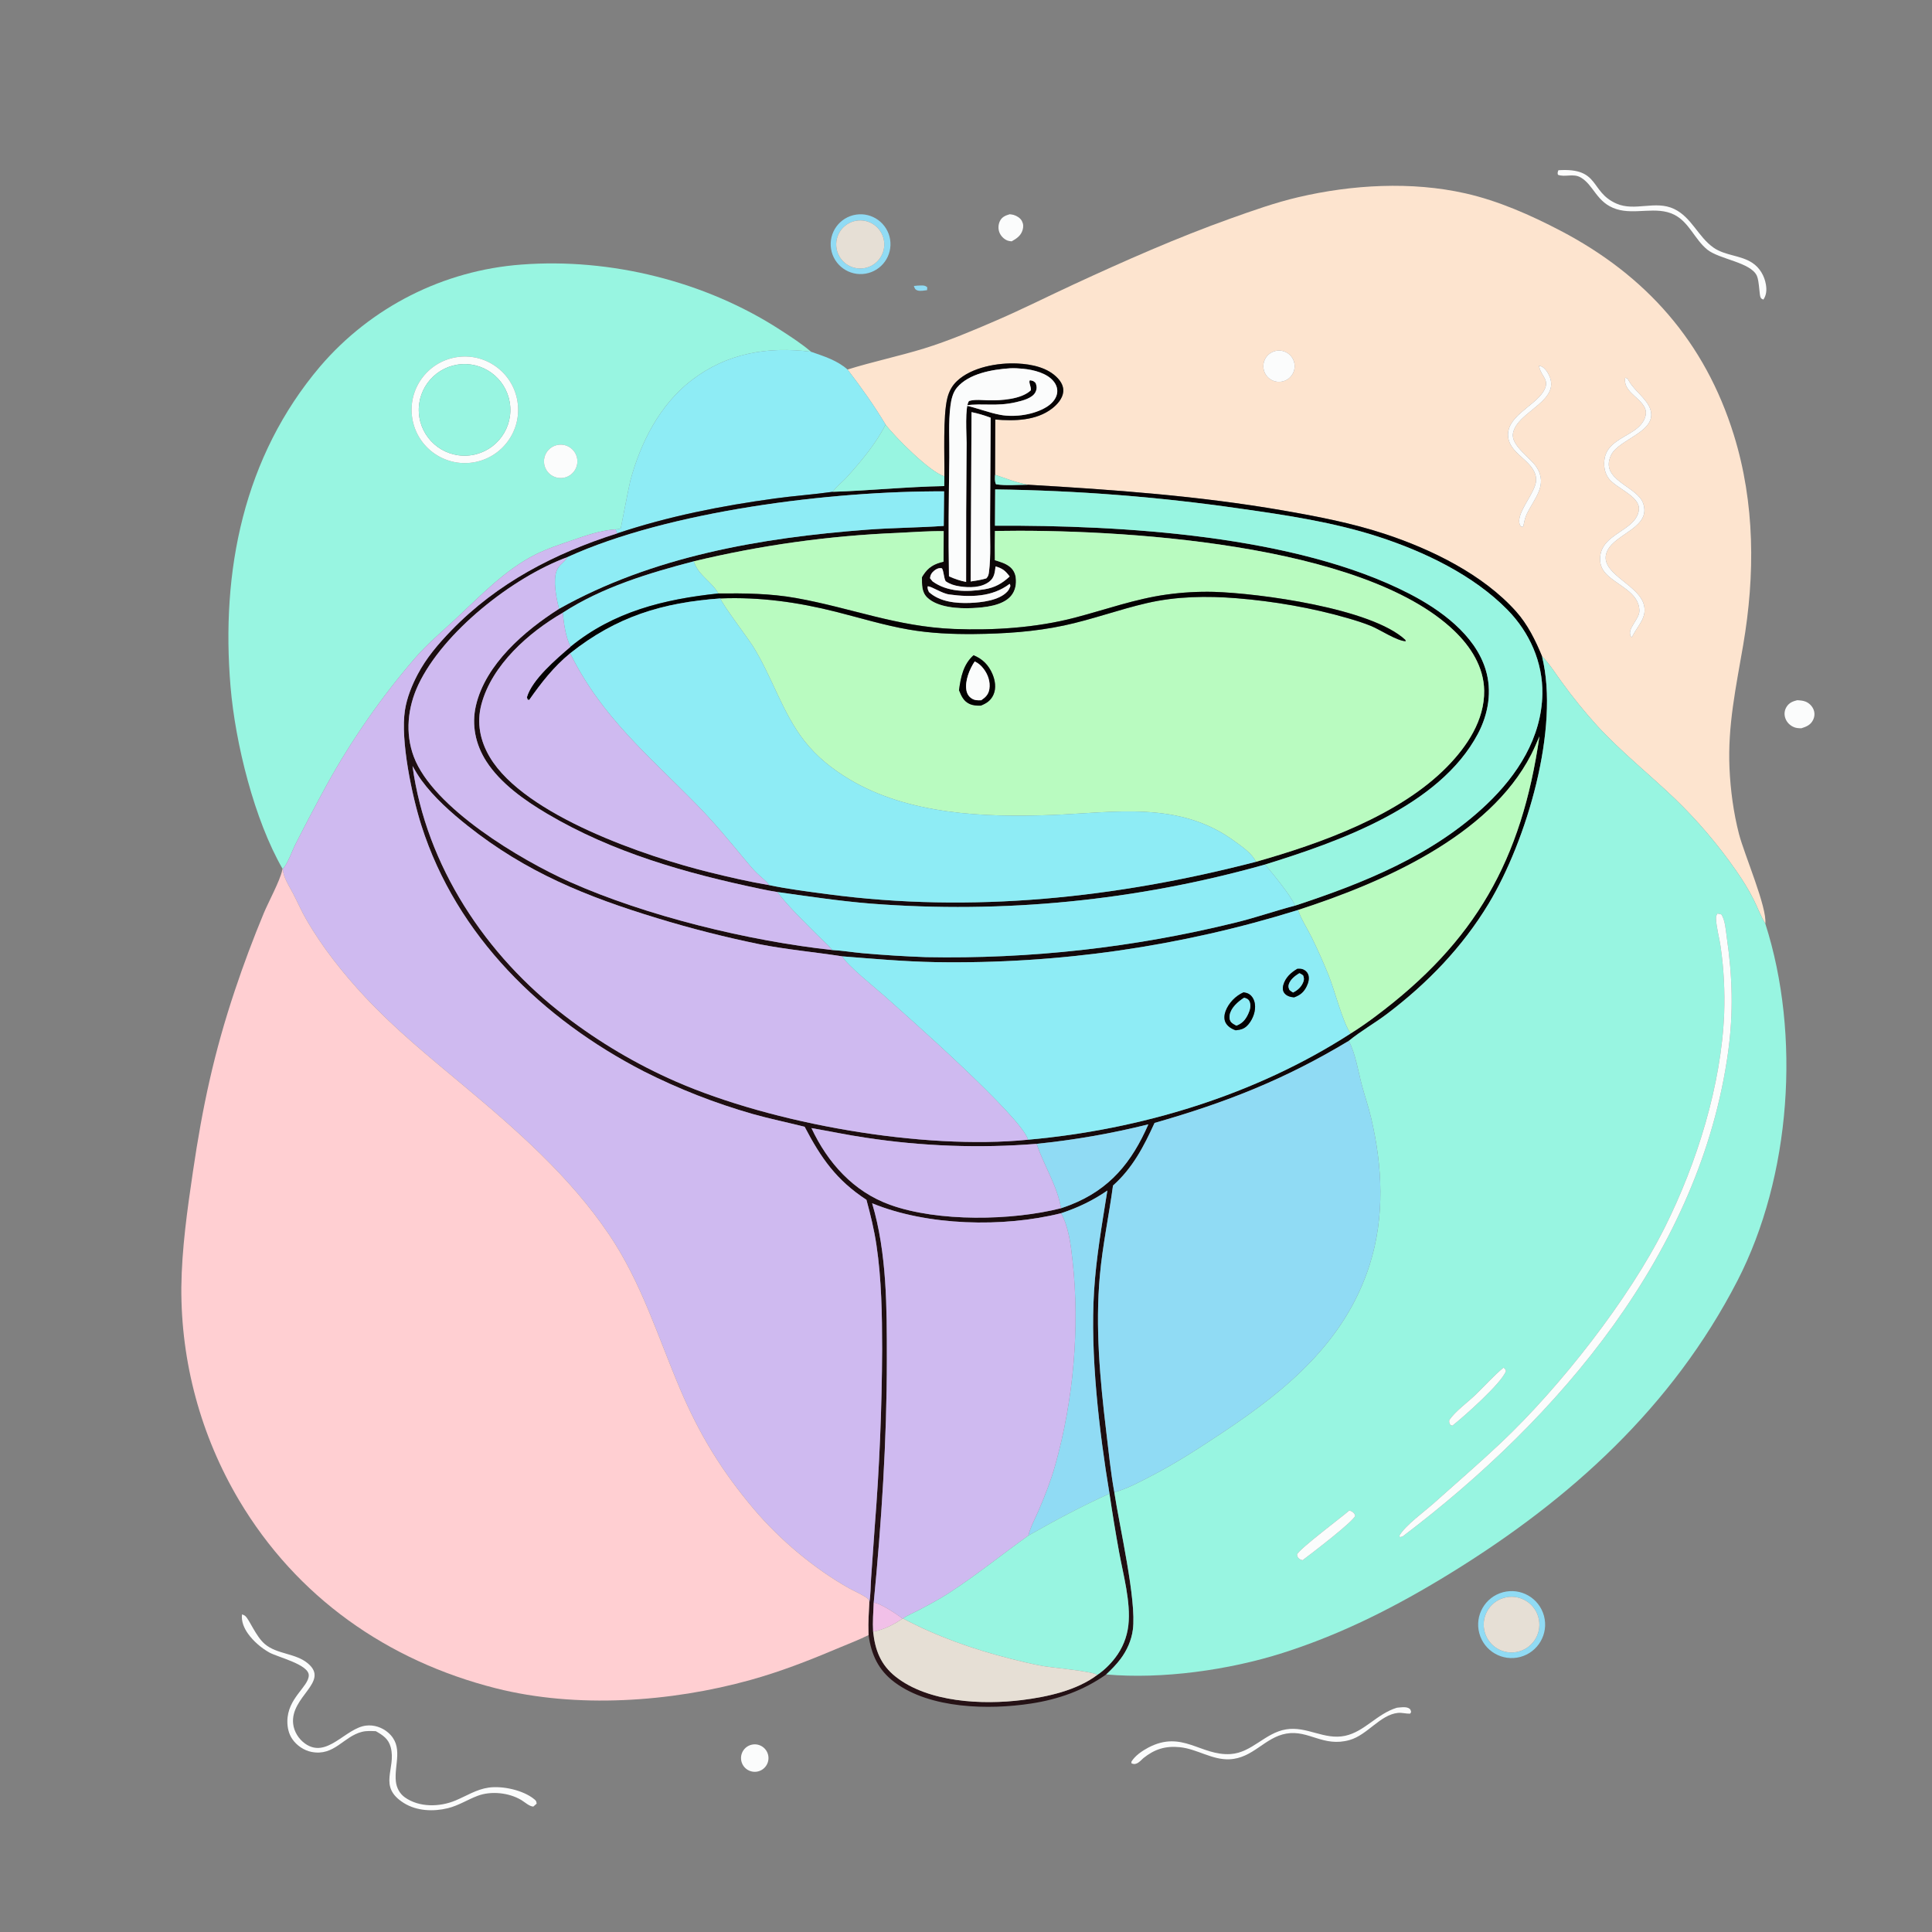 <svg width="1024" height="1024" viewBox="0 0 1024 1024" fill="none" xmlns="http://www.w3.org/2000/svg">
<rect x="0" y="0" width="1024" height="1024" fill="#808080" stroke="none"/>
<path d="M934.635 158.791C933.943 158.476 933.612 158.443 933.18 157.725C932.455 156.519 932.461 149.053 931.2 146.225C927.965 138.974 911.265 137.477 904.867 132.277C898.204 126.862 895.251 117.705 887.32 113.769C877.915 109.102 866.705 113.955 856.814 110.864C846.115 107.52 844.835 98.013 837.677 93.986C833.796 91.803 829.32 94.065 825.723 92.629C825.472 91.494 825.572 91.329 825.984 90.226C848.199 88.781 842.476 101.62 856.725 107.899C866.576 112.24 877.38 105.976 887.361 110.772C896.61 115.216 900.048 125.548 908.201 131.251C914.361 135.559 922.478 135.201 928.72 139.282C932.666 141.862 935.196 146.182 935.967 150.805C936.447 153.684 936.273 156.343 934.635 158.791Z" fill="#FBFCFC"/>
<path d="M449.223 195.856C462.594 191.684 476.365 188.82 489.767 184.697C502.796 180.689 515.984 175.069 528.508 169.656C542.084 163.788 555.375 157.082 568.803 150.869C596.143 138.218 623.883 125.945 652.251 115.808C664.008 111.608 675.972 107.356 688.141 104.509C716.591 97.851 748.15 96.029 776.768 102.5C794.177 106.436 811.308 114.024 827.079 122.266C872.485 145.995 903.679 181.255 918.964 230.505C930.213 266.751 930.27 304.777 923.915 341.927C920.135 364.022 915.658 384.58 916.669 407.164C917.19 418.799 918.789 430.764 921.702 442.041C924.516 452.933 936.683 480.978 935.653 489.549C933.292 485.702 931.617 481.159 929.606 477.094C926.875 471.571 923.699 466.535 920.19 461.485C910.585 447.66 899.639 434.816 887.511 423.141C873.978 410.213 859.386 398.574 846.64 384.783C839.997 377.461 833.758 369.783 827.951 361.782C824.546 357.186 821.346 351.838 817.298 347.839C813.825 339.405 809.692 331.005 803.577 324.146C786.056 304.492 758.728 291.143 734.006 283.001C716.392 277.2 698.192 273.707 679.952 270.544C635.147 262.773 590.067 259.542 544.733 256.915C538.844 255.843 533.059 253.559 527.401 251.636L527.511 222.35C537.601 223.235 549.324 222.994 557.697 216.46C560.409 214.345 563.197 211.246 563.541 207.668C563.804 204.936 562.505 202.509 560.702 200.547C555.388 194.764 546.788 193.03 539.259 192.67C528.88 192.174 515.011 194.596 507.191 202.001C504.55 204.502 502.993 207.478 502.117 210.99C499.746 220.493 500.681 241.609 500.539 252.423C493.199 250.57 474.191 231.459 469.365 225.025C463.352 214.964 456.348 205.157 449.223 195.856ZM674.863 186.377C670.616 188.046 668.516 192.833 670.164 197.088C671.812 201.343 676.588 203.467 680.851 201.841C685.146 200.203 687.289 195.385 685.629 191.099C683.969 186.813 679.14 184.695 674.863 186.377ZM815.698 193.88C815.748 194.124 815.792 194.368 815.849 194.611C817.044 199.763 821.792 201.413 818.048 207.502C813.07 215.598 797.391 221.076 799.469 232.409C801.122 241.429 814.221 244.797 814.176 254.409C814.143 261.419 801.854 273.367 806.07 278.972C806.46 279.074 806.903 279.263 807.305 279.214C807.799 276.991 808.224 274.545 809.203 272.483C813.138 264.19 820.5 257.204 814.477 247.709C811.27 242.652 800.823 236.204 801.898 229.758C803.911 217.691 829.354 212.279 820.184 197.355C819.275 195.877 818.011 194.413 816.27 193.981C816.082 193.934 815.889 193.914 815.698 193.88ZM861.385 200.167C860.981 202.686 861.664 204.562 863.179 206.609C866.032 210.464 873.187 214.251 872.319 219.693C871.703 223.55 868.84 226.39 865.727 228.465C860.003 232.28 851.997 235.126 850.527 242.735C849.804 246.48 850.383 250.556 852.697 253.642C856.553 258.784 869.235 262.974 868.666 270.015C868.38 273.552 866.102 276.274 863.461 278.431C857.643 283.183 848.923 286.416 848.127 295.008C847.799 298.552 848.749 301.416 851.165 304.031C856.881 310.219 868.811 313.786 868.908 323.704C868.954 328.363 861.75 333.644 864.579 337.579L865.007 337.647C865.088 337.479 865.168 337.31 865.251 337.143C868.081 331.449 873.369 327.067 871.154 320.037C867.714 309.117 846.307 303.444 851.993 291.77C856.39 282.742 875.243 279.501 870.938 266.836C867.804 257.614 847.55 254.493 853.907 241.202C858.041 232.559 878.867 228.84 874.645 216.738C872.793 211.43 866.44 207.203 863.52 202.195C863.214 201.671 862.885 201.157 862.573 200.636L861.385 200.167Z" fill="#FDE4CF"/>
<path d="M458.768 145.048C450.094 146.515 441.885 140.638 440.479 131.953C439.074 123.269 445.011 115.102 453.705 113.759C462.311 112.43 470.378 118.293 471.769 126.89C473.16 135.487 467.354 143.595 458.768 145.048ZM456.208 116.822C449.158 116.677 443.33 122.283 443.202 129.334C443.074 136.384 448.695 142.198 455.745 142.309C462.771 142.42 468.562 136.823 468.689 129.797C468.817 122.771 463.234 116.967 456.208 116.822Z" fill="#90DBF4"/>
<path d="M536.21 127.912C535.496 127.857 534.693 127.758 534.014 127.505C532.148 126.811 530.482 125.1 529.742 123.269C528.952 121.318 529.06 118.972 530.013 117.093C531.104 114.941 532.964 114.202 535.157 113.558C535.832 113.649 536.601 113.716 537.261 113.911C538.908 114.399 540.806 115.562 541.624 117.134C542.448 118.716 542.491 120.156 542.017 121.836C541.161 124.872 538.836 126.464 536.21 127.912Z" fill="#FBFCFC"/>
<path d="M455.745 142.309C448.695 142.198 443.074 136.384 443.202 129.334C443.33 122.283 449.158 116.677 456.208 116.822C463.234 116.967 468.817 122.771 468.689 129.797C468.562 136.823 462.771 142.42 455.745 142.309Z" fill="#E6DFD5"/>
<path d="M429.878 186.442C406.895 183.479 385.174 187.223 366.516 201.563C349.677 214.505 339.444 234.71 334.074 254.862C333.361 257.54 329.07 279.938 329.034 279.965C328.343 280.463 327.041 280.544 326.212 280.564C318.274 281.148 311.128 283.645 303.663 286.216C296.987 288.515 290.247 290.698 283.914 293.855C267.883 301.849 254.502 315.898 241.555 327.986C234.343 334.72 226.586 341.184 220.122 348.645C202.524 368.958 186.399 392.097 173.387 415.613C167.657 426.109 162.082 436.689 156.665 447.349C154.761 451.082 152.644 457.514 149.942 460.52L149.761 460.477C134.785 434.509 124.749 393.983 122.207 364.106C116.978 302.67 129.081 242.125 169.666 194.232C196.629 162.725 235.052 143.285 276.407 140.225C323.486 136.616 373.816 149.085 413.47 174.794C419.037 178.403 424.835 182.125 429.878 186.442ZM241.643 189.368C226.322 191.977 215.989 206.476 218.523 221.81C221.056 237.144 235.505 247.548 250.851 245.089C266.303 242.613 276.795 228.043 274.244 212.602C271.692 197.162 257.071 186.742 241.643 189.368ZM295.903 235.765C292.737 236.222 290.063 238.352 288.909 241.336C287.756 244.321 288.302 247.695 290.338 250.163C292.373 252.631 295.582 253.81 298.732 253.245C303.488 252.392 306.682 247.884 305.91 243.114C305.139 238.344 300.685 235.074 295.903 235.765Z" fill="#98F5E1"/>
<path d="M491.385 153.789C489.907 153.967 487.687 154.443 486.246 153.922C484.927 153.445 484.811 152.746 484.362 151.565C485.719 151.398 487.179 151.296 488.546 151.295C489.668 151.294 490.625 151.453 491.456 152.256L491.385 153.789Z" fill="#90DBF4"/>
<path d="M326.212 280.564C327.041 280.544 328.343 280.463 329.034 279.965C329.07 279.938 333.361 257.54 334.074 254.862C339.444 234.71 349.677 214.505 366.516 201.563C385.174 187.223 406.895 183.479 429.878 186.442C436.811 188.871 443.584 190.922 449.223 195.856C456.348 205.157 463.352 214.964 469.365 225.025C464.46 234.912 456.279 244.667 448.896 252.855C446.589 255.413 443.244 257.933 441.338 260.668C431.19 262.114 420.926 262.801 410.763 264.196C382.428 268.084 354.299 273.619 327.156 282.699L326.212 280.564Z" fill="#8EECF5"/>
<path d="M680.851 201.841C676.588 203.467 671.812 201.343 670.164 197.088C668.516 192.833 670.616 188.046 674.863 186.377C679.14 184.695 683.969 186.813 685.629 191.099C687.289 195.385 685.146 200.203 680.851 201.841Z" fill="#FBFCFC"/>
<path d="M250.851 245.089C235.505 247.548 221.056 237.144 218.523 221.81C215.989 206.476 226.322 191.977 241.643 189.368C257.071 186.742 271.692 197.162 274.244 212.602C276.795 228.043 266.303 242.613 250.851 245.089ZM244.709 193.023C231.324 193.865 221.158 205.403 222.008 218.788C222.858 232.173 234.402 242.332 247.786 241.474C261.159 240.616 271.308 229.084 270.458 215.711C269.609 202.337 258.083 192.182 244.709 193.023Z" fill="#FBFCFC"/>
<path d="M500.539 252.423C500.681 241.609 499.746 220.493 502.117 210.99C502.993 207.478 504.55 204.502 507.191 202.001C515.011 194.596 528.88 192.174 539.259 192.67C546.788 193.03 555.388 194.764 560.702 200.547C562.505 202.509 563.804 204.936 563.541 207.668C563.197 211.246 560.409 214.345 557.697 216.46C549.324 222.994 537.601 223.235 527.511 222.35L527.401 251.636C527.355 253.366 527.112 255.09 527.906 256.681C533.257 257.538 539.289 256.926 544.733 256.915C590.067 259.542 635.147 262.773 679.952 270.544C698.192 273.707 716.392 277.2 734.006 283.001C758.728 291.143 786.056 304.492 803.577 324.146C809.692 331.005 813.825 339.405 817.298 347.839C826.805 386.225 809.131 445.622 788.986 479.007C775.085 502.044 756.511 521.217 735.13 537.413C728.622 542.343 721.139 546.546 714.892 551.682C680.957 572.113 649.998 584.32 611.94 595.181C606.23 607.697 600.336 619.068 589.913 628.37C587.792 644.249 584.415 659.887 582.964 675.868C580.459 703.468 583.022 731.004 586.294 758.429C587.585 769.248 588.678 780.2 590.611 790.926C593.28 808.805 602.528 848.203 600.437 863.786C599.675 869.463 597.325 874.726 593.902 879.297C591.64 882.316 589.035 884.913 586.293 887.492C574.283 895.988 561.003 900.682 546.484 902.911C524.136 906.343 493.007 905.733 474.155 891.64C465.586 885.233 461.796 877.016 460.361 866.622L460.339 866.103L460.31 865.237C460.11 859.97 460.49 854.704 460.755 849.443C461.497 845.313 461.406 840.691 461.699 836.482L463.621 809.286C466.114 777.926 467.424 746.483 467.546 715.025C467.535 696.64 467.242 678.062 464.526 659.844C463.315 651.717 461.389 643.847 459.24 635.928C443.333 625.542 435.111 613.74 426.479 597.21C417.294 594.904 408.053 592.999 398.925 590.437C379.023 584.746 359.705 577.182 341.231 567.846C287.503 540.188 242.001 496.066 223.341 437.504C218.333 421.784 212.155 392.329 214.63 376.417C215.648 369.875 218.246 363.397 221.305 357.558C225.927 348.736 232.28 341.314 239.162 334.196C263.56 308.962 294.021 293.206 327.156 282.699C354.299 273.619 382.428 268.084 410.763 264.196C420.926 262.801 431.19 262.114 441.338 260.668C461.043 260.041 480.692 257.983 500.45 257.629L500.539 252.423ZM300.672 295.315C271.777 305.93 234.846 334.967 221.668 363.044C216.088 374.933 214.644 388.536 219.3 401.019C229.429 428.174 276.123 455.872 301.963 467.406C342.428 485.468 396.931 498.732 441.172 503.537C446.478 503.835 451.809 504.725 457.11 505.209C468.32 506.201 479.555 506.899 490.801 507.303C545.935 508.361 600.971 502.23 654.52 489.063C665.309 486.47 675.737 482.768 686.455 479.982C722.962 468.012 759.68 453.222 787.967 426.314C804.289 410.788 817.073 390.973 817.485 367.805C817.783 351.027 810.696 335.163 799.021 323.251C780.939 304.801 754.921 292.367 730.511 284.456C706.998 276.837 681.733 273.013 657.317 269.578C614.303 263.36 570.929 259.96 527.471 259.401L527.352 278.631C594.533 278.318 686.892 283.65 747.061 314.718C763.407 323.159 781.661 336.335 787.376 354.739C790.94 366.216 788.889 378.391 783.342 388.889C762.956 427.471 709.48 446.146 670.526 458.222C602.563 477.394 531.746 484.4 461.344 478.915C444.787 477.57 428.42 475.075 411.98 472.789C409.033 472.329 406.099 471.783 403.184 471.15C363.692 462.89 324.769 451.902 289.828 431.196C278.036 424.208 265.28 415.215 257.757 403.519C252.063 394.668 249.86 384.319 252.242 374.005C257.311 352.056 278.16 334.198 296.282 322.706C345.792 294.88 403.396 284.982 459.46 280.75C473.029 279.725 486.633 279.689 500.203 278.742L500.389 260.437C440.73 260.111 354.356 270.802 300.672 295.315ZM367.681 297.524C343.879 303.754 319.062 311.234 298.251 324.782C280.267 335.183 260.727 352.421 255.166 373.282C252.538 383.139 254.475 392.688 259.655 401.371C278.109 432.306 342.867 454.178 376.393 462.408C386.703 464.939 397.185 467.375 407.657 469.128C417.886 471.282 428.493 472.583 438.856 473.962C515.082 484.103 591.539 475.98 665.667 456.769C699.962 447.05 741.742 432.175 767.062 406.299C777.607 395.522 786.879 381.674 786.643 366.024C786.454 353.492 779.488 342.694 770.688 334.277C722.014 287.715 592.507 280.267 527.35 281.424C527.252 286.592 527.237 291.761 527.303 296.929C529.964 297.733 532.711 298.503 534.965 300.202C536.923 301.678 538.064 303.706 538.366 306.135C538.796 309.585 538.128 313.191 535.825 315.883C531.354 321.111 521.9 321.975 515.431 322.296C508.179 322.656 496.936 322.042 491.434 316.682C488.417 313.743 488.668 309.798 488.652 305.92C488.83 305.601 489.007 305.282 489.204 304.975C492.032 300.584 495.122 298.86 500.098 297.697L500.168 281.511C492.036 281.408 483.798 282.064 475.668 282.45C439.268 283.948 403.1 288.996 367.681 297.524ZM687.984 482.324C625.789 501.71 560.896 511.037 495.759 509.953C479.19 509.636 462.874 508.18 446.374 506.878C431.901 504.631 417.381 503.348 402.975 500.546C384.571 496.79 366.356 492.162 348.392 486.677C310.83 475.254 278.918 462.365 247.878 437.7C239.111 430.733 230.024 422.672 223.398 413.579C221.636 411.16 220.126 408.607 218.64 406.012C225.836 458.85 257.541 506.572 299.518 538.522C317.616 552.427 337.335 564.083 358.243 573.236C409.624 595.655 489.124 609.655 544.924 604.071C604.622 598.755 665.349 580.402 715.901 547.745C720.375 544.969 724.733 541.903 728.952 538.752C782.063 499.086 806.485 455.806 815.931 390.281C814.54 393.526 813.165 396.804 811.555 399.948C789.26 443.488 732.078 468.057 687.984 482.324ZM549.423 606.259C519.198 608.668 488.795 607.574 458.821 602.999C449.198 601.589 439.679 599.564 430.095 597.915C438.676 616.262 452.324 631.571 471.752 638.576C497.083 647.709 536.385 647.015 562.368 640.381C564.062 639.831 565.74 639.232 567.4 638.586C588.251 630.347 599.841 616.085 608.655 595.926C589.185 600.786 569.389 604.24 549.423 606.259ZM562.371 643.046C531.659 650.703 491.52 649.782 462.248 637.763C470.135 664.206 470.052 693.191 470.049 720.56C470.045 763.464 467.224 806.747 463.086 849.45C462.862 854.55 462.47 859.702 462.774 864.802C463.838 874.576 466.743 882.359 474.693 888.657C492.022 902.386 520.824 903.672 541.784 901.045C555.176 899.366 570.631 895.999 581.619 887.711C585.089 885.399 588.511 882.031 591.038 878.71C594.904 873.715 597.329 867.756 598.05 861.48C599.435 849.044 595.34 834.762 593.115 822.49C591.253 812.237 589.565 801.954 588.049 791.645C582.55 758.503 577.795 717.744 579.869 684.414C580.989 666.408 584.092 648.82 586.922 631.026C579.159 636.351 571.306 640.106 562.371 643.046ZM535.285 195.202C526.015 195.825 513.518 197.926 507.176 205.493C504.973 208.121 504.18 211.806 503.751 215.128C502.616 223.915 503.294 233.59 503.166 242.5C502.865 263.456 502.599 284.508 502.973 305.462C506.003 306.829 508.786 307.795 512.059 308.447C512.015 283.881 512.104 259.315 512.326 234.75C512.317 230.614 511.317 215.441 513.597 212.536C516.824 211.551 520.842 212.125 524.201 212.186C530.787 212.305 541.415 211.598 546.352 206.878C546.74 205.221 544.89 202.311 545.92 201.553C547.584 201.851 547.753 201.851 548.936 203.039C549.569 204.798 549.668 206.078 548.828 207.814C547.244 211.087 541.837 212.395 538.582 213.152C527.999 215.614 520.9 213.565 511.679 214.872C517.916 216.222 524.023 218.739 530.222 219.883C537.9 221.3 548.022 219.842 554.703 215.702C557.263 214.116 559.649 211.715 560.246 208.66C560.686 206.412 560.029 204.215 558.66 202.41C555.129 197.752 547.828 195.987 542.246 195.453C539.969 195.235 537.569 195.061 535.285 195.202ZM514.934 218.439L514.474 308.193C517.307 307.786 520.019 307.366 522.771 306.555C523.83 305.446 524.001 304.557 524.188 303.095C525.277 294.573 524.667 285.191 524.755 276.552L525.07 221.392C521.707 220.142 518.453 219.153 514.934 218.439ZM527.677 300.224C527.227 303.434 527.1 306.171 524.313 308.31C520.023 311.603 513.693 311.558 508.555 310.772C505.843 310.358 503.517 309.627 501.241 308.087C500.211 306.61 500.078 301.318 499.009 301.16C497.544 300.943 496.255 301.555 495.144 302.463C493.794 303.565 493.065 304.795 492.944 306.499L494.255 308.128C502.082 313.824 512.484 313.861 521.732 312.349C527.212 311.453 531.063 309.33 535.144 305.544C532.779 302.469 531.468 301.317 527.677 300.224ZM535.107 309.478C525.798 316.552 514.295 316.595 503.106 315.073C499.102 314.528 493.834 310.739 491.697 310.765C491.5 312.011 491.885 312.674 492.366 313.795C498.092 319.026 506.765 319.856 514.206 319.558C520.302 319.314 529.571 318.258 533.906 313.542C534.69 312.689 535.081 311.798 535.506 310.735C535.424 310.223 535.492 309.845 535.107 309.478Z" fill="url(#paint0_linear_407_358)"/>
<path d="M247.786 241.474C234.402 242.332 222.858 232.173 222.008 218.788C221.158 205.403 231.324 193.865 244.709 193.023C258.083 192.182 269.609 202.337 270.458 215.711C271.308 229.084 261.159 240.616 247.786 241.474Z" fill="#98F5E1"/>
<path d="M807.305 279.214C806.903 279.263 806.46 279.074 806.07 278.972C801.854 273.367 814.143 261.419 814.176 254.409C814.221 244.797 801.122 241.429 799.469 232.409C797.391 221.076 813.07 215.598 818.048 207.502C821.792 201.413 817.044 199.763 815.849 194.611C815.792 194.368 815.748 194.124 815.698 193.88C815.889 193.914 816.082 193.934 816.27 193.981C818.011 194.413 819.275 195.877 820.184 197.355C829.354 212.279 803.911 217.691 801.898 229.758C800.823 236.204 811.27 242.652 814.477 247.709C820.5 257.204 813.138 264.19 809.203 272.483C808.224 274.545 807.799 276.991 807.305 279.214Z" fill="#FBFCFC"/>
<path d="M502.973 305.462C502.599 284.508 502.865 263.456 503.166 242.5C503.294 233.59 502.616 223.915 503.751 215.128C504.18 211.806 504.973 208.121 507.176 205.493C513.518 197.926 526.015 195.825 535.285 195.202C537.569 195.061 539.969 195.235 542.246 195.453C547.828 195.987 555.129 197.752 558.66 202.41C560.029 204.215 560.686 206.412 560.246 208.66C559.649 211.715 557.263 214.116 554.703 215.702C548.022 219.842 537.9 221.3 530.222 219.883C524.023 218.739 517.916 216.222 511.679 214.872C520.9 213.565 527.999 215.614 538.582 213.152C541.837 212.395 547.244 211.087 548.828 207.814C549.668 206.078 549.569 204.798 548.936 203.039C547.753 201.851 547.584 201.851 545.92 201.553C544.89 202.311 546.74 205.221 546.352 206.878C541.415 211.598 530.787 212.305 524.201 212.186C520.842 212.125 516.824 211.551 513.597 212.536C511.317 215.441 512.317 230.614 512.326 234.75C512.104 259.315 512.015 283.881 512.059 308.447C508.786 307.795 506.003 306.829 502.973 305.462Z" fill="#FBFCFC"/>
<path d="M865.007 337.647L864.579 337.579C861.75 333.644 868.954 328.363 868.908 323.704C868.811 313.786 856.881 310.219 851.165 304.031C848.749 301.416 847.799 298.552 848.127 295.008C848.923 286.416 857.643 283.183 863.461 278.431C866.102 276.274 868.38 273.552 868.666 270.015C869.235 262.974 856.553 258.784 852.697 253.642C850.383 250.556 849.804 246.48 850.527 242.735C851.997 235.126 860.003 232.28 865.727 228.465C868.84 226.39 871.703 223.55 872.319 219.693C873.187 214.251 866.032 210.464 863.179 206.609C861.664 204.562 860.981 202.686 861.385 200.167L862.573 200.636C862.885 201.157 863.214 201.671 863.52 202.195C866.44 207.203 872.793 211.43 874.645 216.738C878.867 228.84 858.041 232.559 853.907 241.202C847.55 254.493 867.804 257.614 870.938 266.836C875.243 279.501 856.39 282.742 851.993 291.77C846.307 303.444 867.714 309.117 871.154 320.037C873.369 327.067 868.081 331.449 865.251 337.143C865.168 337.31 865.088 337.479 865.007 337.647Z" fill="#FBFCFC"/>
<path d="M514.474 308.193L514.934 218.439C518.453 219.153 521.707 220.142 525.07 221.392L524.755 276.552C524.667 285.191 525.277 294.573 524.188 303.095C524.001 304.557 523.83 305.446 522.771 306.555C520.019 307.366 517.307 307.786 514.474 308.193Z" fill="#FBFCFC"/>
<path d="M469.365 225.025C474.191 231.459 493.199 250.57 500.539 252.423L500.45 257.629C480.692 257.983 461.043 260.041 441.338 260.668C443.244 257.933 446.589 255.413 448.896 252.855C456.279 244.667 464.46 234.912 469.365 225.025Z" fill="#98F5E1"/>
<path d="M298.732 253.245C295.582 253.81 292.373 252.631 290.338 250.163C288.302 247.695 287.756 244.321 288.909 241.336C290.063 238.352 292.737 236.222 295.903 235.765C300.685 235.074 305.139 238.344 305.91 243.114C306.682 247.884 303.488 252.392 298.732 253.245Z" fill="#FBFCFC"/>
<path d="M527.401 251.636C533.059 253.559 538.844 255.843 544.733 256.915C539.289 256.926 533.257 257.538 527.906 256.681C527.112 255.09 527.355 253.366 527.401 251.636Z" fill="#98F5E1"/>
<path d="M670.526 458.222C709.48 446.146 762.956 427.471 783.342 388.889C788.889 378.391 790.94 366.216 787.376 354.739C781.661 336.335 763.407 323.159 747.061 314.718C686.892 283.65 594.533 278.318 527.352 278.631L527.471 259.401C570.929 259.96 614.303 263.36 657.317 269.578C681.733 273.013 706.998 276.837 730.511 284.456C754.921 292.367 780.939 304.801 799.021 323.251C810.696 335.163 817.783 351.027 817.485 367.805C817.073 390.973 804.289 410.788 787.967 426.314C759.68 453.222 722.962 468.012 686.455 479.982C683.704 474.023 674.989 463.568 670.526 458.222Z" fill="#98F5E1"/>
<path d="M300.672 295.315C354.356 270.802 440.73 260.111 500.389 260.437L500.203 278.742C486.633 279.689 473.029 279.725 459.46 280.75C403.396 284.982 345.792 294.88 296.282 322.706C295.96 321.485 295.671 320.256 295.417 319.019C294.423 314.029 292.832 304.933 296.052 300.598C297.298 298.922 299.143 297.749 300.269 295.979C300.408 295.761 300.538 295.537 300.672 295.315Z" fill="#8EECF5"/>
<path d="M149.942 460.52C152.644 457.514 154.761 451.082 156.665 447.349C162.082 436.689 167.657 426.109 173.387 415.613C186.399 392.097 202.524 368.958 220.122 348.645C226.586 341.184 234.343 334.72 241.555 327.986C254.502 315.898 267.883 301.849 283.914 293.855C290.247 290.698 296.987 288.515 303.663 286.216C311.128 283.645 318.274 281.148 326.212 280.564L327.156 282.699C294.021 293.206 263.56 308.962 239.162 334.196C232.28 341.314 225.927 348.736 221.305 357.558C218.246 363.397 215.648 369.875 214.63 376.417C212.155 392.329 218.333 421.784 223.341 437.504C242.001 496.066 287.503 540.188 341.231 567.846C359.705 577.182 379.023 584.746 398.925 590.437C408.053 592.999 417.294 594.904 426.479 597.21C435.111 613.74 443.333 625.542 459.24 635.928C461.389 643.847 463.315 651.717 464.526 659.844C467.242 678.062 467.535 696.64 467.546 715.025C467.424 746.483 466.114 777.926 463.621 809.286L461.699 836.482C461.406 840.691 461.497 845.313 460.755 849.443C460.705 848.722 460.683 848.124 460.138 847.535C458.641 845.917 452.204 843.052 449.976 841.796C431.502 831.384 413.328 816.105 399.647 799.952C382.639 779.873 370.698 760.328 360.409 736.089C348.601 708.268 339.94 679.669 322.826 654.345C301.83 623.275 273.568 598.679 244.989 574.8C227.193 559.931 209.436 545.49 193.564 528.499C181.804 515.91 170.755 502.018 162.17 487.048C159.675 482.697 157.698 478.139 155.397 473.693C153.533 470.092 149.81 464.447 149.942 460.52Z" fill="#CFBAF0"/>
<path d="M367.681 297.524C403.1 288.996 439.268 283.948 475.668 282.45C483.798 282.064 492.036 281.408 500.168 281.511L500.098 297.697C495.122 298.86 492.032 300.584 489.204 304.975C489.007 305.282 488.83 305.601 488.652 305.92C488.668 309.798 488.417 313.743 491.434 316.682C496.936 322.042 508.179 322.656 515.431 322.296C521.9 321.975 531.354 321.111 535.825 315.883C538.128 313.191 538.796 309.585 538.366 306.135C538.064 303.706 536.923 301.678 534.965 300.202C532.711 298.503 529.964 297.733 527.303 296.929C527.237 291.761 527.252 286.592 527.35 281.424C592.507 280.267 722.014 287.715 770.688 334.277C779.488 342.694 786.454 353.492 786.643 366.024C786.879 381.674 777.607 395.522 767.062 406.299C741.742 432.175 699.962 447.05 665.667 456.769C663.686 452.374 658.31 448.768 654.521 445.973C624.975 424.181 590.969 430.713 557.226 431.975C521.759 433.301 481.528 431.756 450.21 413.065C441.199 407.687 432.968 401.141 426.46 392.857C414.587 377.745 409.211 358.597 398.979 342.363C396.112 337.816 382.498 319.887 381.82 317.18C402.814 316.336 422.878 319.147 443.204 324.289C455.968 327.517 468.672 331.423 481.656 333.673C493.066 335.65 504.712 336.164 516.276 336.049C532.353 335.888 548.258 334.868 564.006 331.509C578.902 328.331 593.181 323.023 607.991 319.623C623.568 316.047 639.641 315.793 655.512 317.079C675.072 318.664 695.497 322.17 714.355 327.642C718.523 328.851 722.754 330.161 726.77 331.812C731.56 333.78 740.365 339.705 745.084 339.858L744.823 339.131C726.928 322.41 667.559 314.437 643.284 313.694C634.983 313.499 626.679 313.973 618.454 315.111C601.747 317.395 585.859 323.163 569.601 327.405C549.15 332.741 526.696 334.202 505.619 333.368C475.205 332.165 451.155 322.2 421.918 316.976C408.221 314.528 394.604 314.412 380.741 314.552C377.108 308.079 370.235 305.127 367.681 297.524ZM515.994 347.3C510.57 352.136 509.214 358.954 508.299 365.824C509.508 368.853 510.736 371.656 513.872 373.083C515.758 373.942 517.813 374.072 519.858 373.987C522.907 372.79 525.208 371.245 526.571 368.147C528.098 364.676 527.443 360.593 525.996 357.213C523.964 352.465 520.743 349.226 515.994 347.3Z" fill="#B9FBC0"/>
<path d="M441.172 503.537C396.931 498.732 342.428 485.468 301.963 467.406C276.123 455.872 229.429 428.174 219.3 401.019C214.644 388.536 216.088 374.933 221.668 363.044C234.846 334.967 271.777 305.93 300.672 295.315C300.538 295.537 300.408 295.761 300.269 295.979C299.143 297.749 297.298 298.922 296.052 300.598C292.832 304.933 294.423 314.029 295.417 319.019C295.671 320.256 295.96 321.485 296.282 322.706C278.16 334.198 257.311 352.056 252.242 374.005C249.86 384.319 252.063 394.668 257.757 403.519C265.28 415.215 278.036 424.208 289.828 431.196C324.769 451.902 363.692 462.89 403.184 471.15C406.099 471.783 409.033 472.329 411.98 472.789C418.149 480.821 426.151 488.452 433.306 495.655C435.884 498.25 438.824 500.751 441.172 503.537Z" fill="#CFBAF0"/>
<path d="M298.251 324.782C319.062 311.234 343.879 303.754 367.681 297.524C370.235 305.127 377.108 308.079 380.741 314.552C352.091 317.566 325.189 324.127 302.374 342.802C299.692 337.205 298.922 330.878 298.251 324.782Z" fill="#8EECF5"/>
<path d="M494.255 308.128L492.944 306.499C493.065 304.795 493.794 303.565 495.144 302.463C496.255 301.555 497.544 300.943 499.009 301.16C500.078 301.318 500.211 306.61 501.241 308.087C503.517 309.627 505.843 310.358 508.555 310.772C513.693 311.558 520.023 311.603 524.313 308.31C527.1 306.171 527.227 303.434 527.677 300.224C531.468 301.317 532.779 302.469 535.144 305.544C531.063 309.33 527.212 311.453 521.732 312.349C512.484 313.861 502.082 313.824 494.255 308.128Z" fill="#FBFCFC"/>
<path d="M492.366 313.795C491.885 312.674 491.5 312.011 491.697 310.765C493.834 310.739 499.102 314.528 503.106 315.073C514.295 316.595 525.798 316.552 535.107 309.478C535.492 309.845 535.424 310.223 535.506 310.735C535.081 311.798 534.69 312.689 533.906 313.542C529.571 318.258 520.302 319.314 514.206 319.558C506.765 319.856 498.092 319.026 492.366 313.795Z" fill="#FBFCFC"/>
<path d="M302.374 342.802C325.189 324.127 352.091 317.566 380.741 314.552C394.604 314.412 408.221 314.528 421.918 316.976C451.155 322.2 475.205 332.165 505.619 333.368C526.696 334.202 549.15 332.741 569.601 327.405C585.859 323.163 601.747 317.395 618.454 315.111C626.679 313.973 634.983 313.499 643.284 313.694C667.559 314.437 726.928 322.41 744.823 339.131L745.084 339.858C740.365 339.705 731.56 333.78 726.77 331.812C722.754 330.161 718.523 328.851 714.355 327.642C695.497 322.17 675.072 318.664 655.512 317.079C639.641 315.793 623.568 316.047 607.991 319.623C593.181 323.023 578.902 328.331 564.006 331.509C548.258 334.868 532.353 335.888 516.276 336.049C504.712 336.164 493.066 335.65 481.656 333.673C468.672 331.423 455.968 327.517 443.204 324.289C422.878 319.147 402.814 316.336 381.82 317.18C351.024 319.406 326.727 326.804 302.178 346.269C293.43 353.457 286.939 361.793 280.48 370.992L279.662 370.809L279.28 369.542C282.014 360.122 294.955 349.199 302.374 342.802Z" fill="#030101"/>
<path d="M302.178 346.269C326.727 326.804 351.024 319.406 381.82 317.18C382.498 319.887 396.112 337.816 398.979 342.363C409.211 358.597 414.587 377.745 426.46 392.857C432.968 401.141 441.199 407.687 450.21 413.065C481.528 431.756 521.759 433.301 557.226 431.975C590.969 430.713 624.975 424.181 654.521 445.973C658.31 448.768 663.686 452.374 665.667 456.769C591.539 475.98 515.082 484.103 438.856 473.962C428.493 472.583 417.886 471.282 407.657 469.128C406.154 466.858 403.223 464.833 401.252 462.899C399.034 460.722 397.071 458.352 395.091 455.963C386.717 445.857 378.417 435.823 369.221 426.438C343.491 400.176 318.897 380.056 302.178 346.269Z" fill="#8EECF5"/>
<path d="M407.657 469.128C397.185 467.375 386.703 464.939 376.393 462.408C342.867 454.178 278.109 432.306 259.655 401.371C254.475 392.688 252.538 383.139 255.166 373.282C260.727 352.421 280.267 335.183 298.251 324.782C298.922 330.878 299.692 337.205 302.374 342.802C294.955 349.199 282.014 360.122 279.28 369.542L279.662 370.809L280.48 370.992C286.939 361.793 293.43 353.457 302.178 346.269C318.897 380.056 343.491 400.176 369.221 426.438C378.417 435.823 386.717 445.857 395.091 455.963C397.071 458.352 399.034 460.722 401.252 462.899C403.223 464.833 406.154 466.858 407.657 469.128Z" fill="#CFBAF0"/>
<path d="M508.299 365.824C509.214 358.954 510.57 352.136 515.994 347.3C520.743 349.226 523.964 352.465 525.996 357.213C527.443 360.593 528.098 364.676 526.571 368.147C525.208 371.245 522.907 372.79 519.858 373.987C517.813 374.072 515.758 373.942 513.872 373.083C510.736 371.656 509.508 368.853 508.299 365.824ZM516.615 350.574C513.863 354.646 511.334 360.916 512.214 365.853C512.551 367.746 513.503 369.293 515.158 370.295C516.761 371.265 518.264 371.213 520.082 371.141C522.367 369.59 523.917 368.081 524.377 365.246C525.005 361.372 523.634 357.433 521.265 354.386C519.948 352.692 518.551 351.483 516.615 350.574Z" fill="#030101"/>
<path d="M817.298 347.839C821.346 351.838 824.546 357.186 827.951 361.782C833.758 369.783 839.997 377.461 846.64 384.783C859.386 398.574 873.978 410.213 887.511 423.141C899.639 434.816 910.585 447.66 920.19 461.485C923.699 466.535 926.875 471.571 929.606 477.094C931.617 481.159 933.292 485.702 935.653 489.549C954.564 548.547 949.367 623.561 920.858 678.846C886.37 745.727 832.47 794.579 769.161 833.597C740.667 851.158 711.725 865.979 679.744 876.137C651.341 885.158 615.997 890.125 586.293 887.492C589.035 884.913 591.64 882.316 593.902 879.297C597.325 874.726 599.675 869.463 600.437 863.786C602.528 848.203 593.28 808.805 590.611 790.926C597.161 789.194 604.121 785.421 610.171 782.299C623.285 775.532 635.59 767.519 647.859 759.363C682.099 736.601 713.093 710.916 725.973 670.261C734.04 644.801 732.769 618.076 726.668 592.314C725.328 586.656 723.433 581.145 721.917 575.533C719.847 567.875 718.522 558.689 714.892 551.682C721.139 546.546 728.622 542.343 735.13 537.413C756.511 521.217 775.085 502.044 788.986 479.007C809.131 445.622 826.805 386.225 817.298 347.839ZM910.294 484.188C909.803 485.031 909.477 485.652 909.513 486.656C909.694 491.78 911.349 497.098 912.023 502.215C913.655 513.753 914.266 525.412 913.847 537.057C912.35 575.054 899.389 616.401 882.515 650.259C863.419 688.578 826.8 735.212 795.478 764.771C783.963 775.637 771.88 786.034 760.081 796.604C754.987 801.166 744.729 808.551 741.703 813.934L742.008 814.765L743.446 814.336C826.464 751.494 901.399 663.627 915.99 557.229C918.778 536.9 918.238 517.46 915.284 497.187C914.727 493.37 914.457 487.954 912.4 484.684C911.697 484.498 911.013 484.299 910.294 484.188ZM796.885 724.878C791.56 729.298 786.946 734.567 781.955 739.357C777.682 743.458 771.439 747.904 768.127 752.695C768.015 754.092 768.098 754.157 768.849 755.355L769.813 755.625C776.072 750.681 795.819 733.18 798.2 726.698C797.865 725.637 797.766 725.571 796.885 724.878ZM715.155 800.589C710.793 804.393 688.602 820.973 687.407 823.944C687.691 825.192 687.819 825.715 689.005 826.449C689.377 826.68 689.964 826.826 690.391 826.95C694.516 823.865 717.489 806.359 718.324 803.343C717.869 802.113 717.45 801.608 716.249 800.996C715.785 800.76 715.609 800.725 715.155 800.589Z" fill="#98F5E1"/>
<path d="M520.082 371.141C518.264 371.213 516.761 371.265 515.158 370.295C513.503 369.293 512.551 367.746 512.214 365.853C511.334 360.916 513.863 354.646 516.615 350.574C518.551 351.483 519.948 352.692 521.265 354.386C523.634 357.433 525.005 361.372 524.377 365.246C523.917 368.081 522.367 369.59 520.082 371.141Z" fill="#FBFCFC"/>
<path d="M954.77 386.001C953.152 385.99 951.791 385.917 950.319 385.178C948.233 384.131 946.678 382.357 946.084 380.083C945.595 378.23 945.899 376.256 946.923 374.636C948.287 372.478 950.166 371.713 952.551 371.129C954.056 371.22 955.643 371.306 957.054 371.893C958.929 372.672 960.505 374.247 961.245 376.14C961.961 377.971 961.803 379.934 960.917 381.679C959.586 384.299 957.426 385.143 954.77 386.001Z" fill="#FBFCFC"/>
<path d="M687.984 482.324C732.078 468.057 789.26 443.488 811.555 399.948C813.165 396.804 814.54 393.526 815.931 390.281C806.485 455.806 782.063 499.086 728.952 538.752C724.733 541.903 720.375 544.969 715.901 547.745C711.901 542.777 707.229 524.279 704.117 516.747C701.381 510.012 698.415 503.372 695.226 496.839C692.852 492.08 689.714 487.342 687.984 482.324Z" fill="#B9FBC0"/>
<path d="M218.64 406.012C220.126 408.607 221.636 411.16 223.398 413.579C230.024 422.672 239.111 430.733 247.878 437.7C278.918 462.365 310.83 475.254 348.392 486.677C366.356 492.162 384.571 496.79 402.975 500.546C417.381 503.348 431.901 504.631 446.374 506.878C449.394 512.004 463.443 523.123 468.526 527.654C480.655 538.468 541.275 591.815 544.924 604.071C489.124 609.655 409.624 595.655 358.243 573.236C337.335 564.083 317.616 552.427 299.518 538.522C257.541 506.572 225.836 458.85 218.64 406.012Z" fill="#CFBAF0"/>
<path d="M411.98 472.789C428.42 475.075 444.787 477.57 461.344 478.915C531.746 484.4 602.563 477.394 670.526 458.222C674.989 463.568 683.704 474.023 686.455 479.982C675.737 482.768 665.309 486.47 654.52 489.063C600.971 502.23 545.935 508.361 490.801 507.303C479.555 506.899 468.32 506.201 457.11 505.209C451.809 504.725 446.478 503.835 441.172 503.537C438.824 500.751 435.884 498.25 433.306 495.655C426.151 488.452 418.149 480.821 411.98 472.789Z" fill="#8EECF5"/>
<path d="M149.761 460.477L149.942 460.52C149.81 464.447 153.533 470.092 155.397 473.693C157.698 478.139 159.675 482.697 162.17 487.048C170.755 502.018 181.804 515.91 193.564 528.499C209.436 545.49 227.193 559.931 244.989 574.8C273.568 598.679 301.83 623.275 322.826 654.345C339.94 679.669 348.601 708.268 360.409 736.089C370.698 760.328 382.639 779.873 399.647 799.952C413.328 816.105 431.502 831.384 449.976 841.796C452.204 843.052 458.641 845.917 460.138 847.535C460.683 848.124 460.705 848.722 460.755 849.443C460.49 854.704 460.11 859.97 460.31 865.237L460.339 866.103L460.361 866.622C454.747 869.402 448.724 871.648 442.952 874.095C428.101 880.391 413.306 886.097 397.738 890.426C355.497 902.169 305.524 905.639 262.788 894.814C205.253 880.239 157.215 846.465 126.698 795.152C106.457 761.023 95.884 722.03 96.111 682.352C96.344 661.774 99.275 641.201 102.274 620.877C107.346 586.491 113.452 557.892 124.499 524.891C129.109 511.086 134.213 497.451 139.802 484.013C142.351 477.95 148.239 467.098 149.569 461.361C149.638 461.067 149.697 460.771 149.761 460.477Z" fill="#FFCFD2"/>
<path d="M446.374 506.878C462.874 508.18 479.19 509.636 495.759 509.953C560.896 511.037 625.789 501.71 687.984 482.324C689.714 487.342 692.852 492.08 695.226 496.839C698.415 503.372 701.381 510.012 704.117 516.747C707.229 524.279 711.901 542.777 715.901 547.745C665.349 580.402 604.622 598.755 544.924 604.071C541.275 591.815 480.655 538.468 468.526 527.654C463.443 523.123 449.394 512.004 446.374 506.878ZM687.667 513.461C684.202 515.499 681.284 518.119 680.165 522.139C679.774 523.544 679.802 525.105 680.714 526.321C681.942 527.958 683.975 528.474 685.902 528.622C689.097 527.463 691.021 525.906 692.549 522.802C693.491 520.889 694.182 518.396 693.295 516.334C692.751 515.068 691.747 514.214 690.475 513.728C689.662 513.418 688.518 513.48 687.667 513.461ZM659.116 525.949C654.912 527.8 651.209 531.584 649.588 535.925C648.909 537.743 648.655 539.938 649.475 541.757C650.454 543.926 652.79 545.374 654.973 546.084C657.971 545.746 659.801 545.214 661.778 542.81C664.125 539.958 665.665 535.783 665.109 532.063C664.798 529.975 663.748 527.858 661.859 526.775C661.001 526.282 660.071 526.129 659.116 525.949Z" fill="#8EECF5"/>
<path d="M743.446 814.336L742.008 814.765L741.703 813.934C744.729 808.551 754.987 801.166 760.081 796.604C771.88 786.034 783.963 775.637 795.478 764.771C826.8 735.212 863.419 688.578 882.515 650.259C899.389 616.401 912.35 575.054 913.847 537.057C914.266 525.412 913.655 513.753 912.023 502.215C911.349 497.098 909.694 491.78 909.513 486.656C909.477 485.652 909.803 485.031 910.294 484.188C911.013 484.299 911.697 484.498 912.4 484.684C914.457 487.954 914.727 493.37 915.284 497.187C918.238 517.46 918.778 536.9 915.99 557.229C901.399 663.627 826.464 751.494 743.446 814.336Z" fill="#FBFCFC"/>
<path d="M685.902 528.622C683.975 528.474 681.942 527.958 680.714 526.321C679.802 525.105 679.774 523.544 680.165 522.139C681.284 518.119 684.202 515.499 687.667 513.461C688.518 513.48 689.662 513.418 690.475 513.728C691.747 514.214 692.751 515.068 693.295 516.334C694.182 518.396 693.491 520.889 692.549 522.802C691.021 525.906 689.097 527.463 685.902 528.622ZM688.664 515.819C686.439 517.2 683.998 519.017 683.122 521.613C682.709 522.835 682.959 523.605 683.469 524.726C684.083 525.187 684.676 525.683 685.345 526.062C687.853 524.807 689.799 523.06 690.81 520.365C691.272 519.134 691.172 518.211 690.685 517.004C689.961 516.444 689.541 516.131 688.664 515.819Z" fill="#030101"/>
<path d="M685.345 526.062C684.676 525.683 684.083 525.187 683.469 524.726C682.959 523.605 682.709 522.835 683.122 521.613C683.998 519.017 686.439 517.2 688.664 515.819C689.541 516.131 689.961 516.444 690.685 517.004C691.172 518.211 691.272 519.134 690.81 520.365C689.799 523.06 687.853 524.807 685.345 526.062Z" fill="#8EECF5"/>
<path d="M654.973 546.084C652.79 545.374 650.454 543.926 649.475 541.757C648.655 539.938 648.909 537.743 649.588 535.925C651.209 531.584 654.912 527.8 659.116 525.949C660.071 526.129 661.001 526.282 661.859 526.775C663.748 527.858 664.798 529.975 665.109 532.063C665.665 535.783 664.125 539.958 661.778 542.81C659.801 545.214 657.971 545.746 654.973 546.084ZM659.366 528.823C656.208 530.87 652.43 534.084 651.759 538.01C651.574 539.093 651.635 540.435 652.249 541.378C652.909 542.393 654.266 543.035 655.293 543.619C658.45 542.41 660.081 540.543 661.526 537.493C662.482 535.474 663.215 532.993 662.282 530.827C661.764 529.626 660.87 529.217 659.69 528.881C659.585 528.851 659.474 528.842 659.366 528.823Z" fill="#030101"/>
<path d="M655.293 543.619C654.266 543.035 652.909 542.393 652.249 541.378C651.635 540.435 651.574 539.093 651.759 538.01C652.43 534.084 656.208 530.87 659.366 528.823C659.474 528.842 659.585 528.851 659.69 528.881C660.87 529.217 661.764 529.626 662.282 530.827C663.215 532.993 662.482 535.474 661.526 537.493C660.081 540.543 658.45 542.41 655.293 543.619Z" fill="#8EECF5"/>
<path d="M611.94 595.181C649.998 584.32 680.957 572.113 714.892 551.682C718.522 558.689 719.847 567.875 721.917 575.533C723.433 581.145 725.328 586.656 726.668 592.314C732.769 618.076 734.04 644.801 725.973 670.261C713.093 710.916 682.099 736.601 647.859 759.363C635.59 767.519 623.285 775.532 610.171 782.299C604.121 785.421 597.161 789.194 590.611 790.926C588.678 780.2 587.585 769.248 586.294 758.429C583.022 731.004 580.459 703.468 582.964 675.868C584.415 659.887 587.792 644.249 589.913 628.37C600.336 619.068 606.23 607.697 611.94 595.181Z" fill="#90DBF4"/>
<path d="M549.423 606.259C569.389 604.24 589.185 600.786 608.655 595.926C599.841 616.085 588.251 630.347 567.4 638.586C565.74 639.232 564.062 639.831 562.368 640.381C560.162 627.942 553.346 617.979 549.423 606.259Z" fill="#90DBF4"/>
<path d="M430.095 597.915C439.679 599.564 449.198 601.589 458.821 602.999C488.795 607.574 519.198 608.668 549.423 606.259C553.346 617.979 560.162 627.942 562.368 640.381C536.385 647.015 497.083 647.709 471.752 638.576C452.324 631.571 438.676 616.262 430.095 597.915Z" fill="#CFBAF0"/>
<path d="M562.371 643.046C571.306 640.106 579.159 636.351 586.922 631.026C584.092 648.82 580.989 666.408 579.869 684.414C577.795 717.744 582.55 758.503 588.049 791.645C573.292 798.332 559.129 805.882 545.05 813.9C546.111 809.356 548.837 804.464 550.682 800.136C553.951 792.469 556.974 784.773 559.236 776.739C568.937 742.29 572.413 703.702 568.458 668.104C567.541 659.854 566.472 650.388 562.371 643.046Z" fill="#90DBF4"/>
<path d="M462.248 637.763C491.52 649.782 531.659 650.703 562.371 643.046C566.472 650.388 567.541 659.854 568.458 668.104C572.413 703.702 568.937 742.29 559.236 776.739C556.974 784.773 553.951 792.469 550.682 800.136C548.837 804.464 546.111 809.356 545.05 813.9C530.974 823.954 517.324 835.035 502.826 844.421C497.587 847.812 491.971 850.766 486.447 853.662C483.936 854.978 480.868 856.172 478.626 857.848L478.31 857.911C475.712 855.768 466.232 849.457 463.086 849.45C467.224 806.747 470.045 763.464 470.049 720.56C470.052 693.191 470.135 664.206 462.248 637.763Z" fill="#CFBAF0"/>
<path d="M769.813 755.625L768.849 755.355C768.098 754.157 768.015 754.092 768.127 752.695C771.439 747.904 777.682 743.458 781.955 739.357C786.946 734.567 791.56 729.298 796.885 724.878C797.766 725.571 797.865 725.637 798.2 726.698C795.819 733.18 776.072 750.681 769.813 755.625Z" fill="#FBFCFC"/>
<path d="M545.05 813.9C559.129 805.882 573.292 798.332 588.049 791.645C589.565 801.954 591.253 812.237 593.115 822.49C595.34 834.762 599.435 849.044 598.05 861.48C597.329 867.756 594.904 873.715 591.038 878.71C588.511 882.031 585.089 885.399 581.619 887.711C578.305 885.678 558.096 883.978 552.697 883.015C547.025 882.003 541.343 880.623 535.759 879.206C515.84 874.149 496.8 867.454 478.626 857.848C480.868 856.172 483.936 854.978 486.447 853.662C491.971 850.766 497.587 847.812 502.826 844.421C517.324 835.035 530.974 823.954 545.05 813.9Z" fill="#98F5E1"/>
<path d="M690.391 826.95C689.964 826.826 689.377 826.68 689.005 826.449C687.819 825.715 687.691 825.192 687.407 823.944C688.602 820.973 710.793 804.393 715.155 800.589C715.609 800.725 715.785 800.76 716.249 800.996C717.45 801.608 717.869 802.113 718.324 803.343C717.489 806.359 694.516 823.865 690.391 826.95Z" fill="#FBFCFC"/>
<path d="M805.772 878.217C796.304 880.74 786.583 875.114 784.054 865.649C781.524 856.183 787.144 846.458 796.608 843.922C806.081 841.385 815.816 847.011 818.348 856.485C820.88 865.959 815.248 875.691 805.772 878.217ZM798.34 846.605C790.378 848.148 785.154 855.828 786.643 863.801C788.132 871.773 795.777 877.049 803.759 875.614C811.818 874.165 817.156 866.431 815.652 858.382C814.149 850.333 806.379 845.048 798.34 846.605Z" fill="#90DBF4"/>
<path d="M803.759 875.614C795.777 877.049 788.132 871.773 786.643 863.801C785.154 855.828 790.378 848.148 798.34 846.605C806.379 845.048 814.149 850.333 815.652 858.382C817.156 866.431 811.818 874.165 803.759 875.614Z" fill="#E6DFD5"/>
<path d="M463.086 849.45C466.232 849.457 475.712 855.768 478.31 857.911C473.86 861.021 468.167 863.917 462.774 864.802C462.47 859.702 462.862 854.55 463.086 849.45Z" fill="#F1C0E8"/>
<path d="M199.198 917.561C196.798 917.468 194.226 917.31 191.876 917.904C181.94 920.413 177.251 930.845 165.218 928.576C161.112 927.802 157.18 925.112 154.861 921.653C153.024 918.914 152.307 915.69 152.306 912.424C152.303 900.068 163.482 894.143 163.659 888.042C163.828 882.195 147.246 878.381 142.69 875.828C138.457 873.455 134.339 869.897 131.499 865.951C129.386 863.016 127.771 859.282 128.282 855.643C128.787 855.82 129.6 856.159 129.993 856.512C132.329 858.617 135.548 867.26 140.354 871.37C146.808 876.89 156.62 876.122 163.183 881.638C174.905 891.489 153.766 899.121 155.384 913.67C155.84 917.771 158.277 921.689 161.618 924.089C173.266 932.457 183.041 915.93 194.009 914.605C198.203 914.098 202.511 915.534 205.699 918.293C214.135 925.595 208.823 935.23 209.817 944.202C210.192 947.592 211.798 950.666 214.607 952.655C222.206 958.034 233 957.803 241.365 954.322C247.254 951.871 252.536 948.381 258.988 947.469C266.382 946.424 277.359 948.816 283.196 953.645C284.24 954.509 284.268 954.711 284.429 955.988C283.849 956.501 283.266 957.011 282.679 957.516C280.631 957.482 278.075 955.117 276.315 954.062C269.786 950.148 260.331 949.144 253.236 951.795C247.815 953.82 243.093 956.978 237.39 958.379C229.747 960.255 220.909 959.922 214.095 955.668C199.993 946.864 210.133 937.529 207.09 926.083C205.9 921.606 202.961 919.711 199.198 917.561Z" fill="#FBFCFC"/>
<path d="M478.31 857.911L478.626 857.848C496.8 867.454 515.84 874.149 535.759 879.206C541.343 880.623 547.025 882.003 552.697 883.015C558.096 883.978 578.305 885.678 581.619 887.711C570.631 895.999 555.176 899.366 541.784 901.045C520.824 903.672 492.022 902.386 474.693 888.657C466.743 882.359 463.838 874.576 462.774 864.802C468.167 863.917 473.86 861.021 478.31 857.911Z" fill="#E6DFD5"/>
<path d="M606.003 931.853C605.068 932.742 603.7 934.181 602.511 934.659C601.28 935.154 600.84 935.023 599.689 934.605L599.685 933.702C601.626 930.56 605.312 928.017 608.548 926.304C626.596 916.751 636.337 930.701 652.235 929.684C663.549 928.96 670.47 918.451 681.63 916.603C692.71 914.769 701.862 922.385 712.942 920.009C723.289 917.791 729.837 908.309 740.399 905.129C742.212 904.979 744.741 904.526 746.425 905.267C747.609 905.788 747.656 906.31 747.925 907.429L747.392 908.276C745.213 908.357 743.044 907.654 740.905 907.877C731.478 908.861 724.791 919.561 715.319 922.247C701.347 926.209 693.72 916.78 681.789 918.843C670.317 920.827 664.195 931.888 651.658 932.457C642.446 932.875 634.454 926.978 625.381 926.051C617.755 925.272 611.954 927.068 606.003 931.853Z" fill="#FBFCFC"/>
<path d="M400.755 939.065C398.136 939.327 395.579 938.155 394.067 936C392.556 933.844 392.326 931.041 393.465 928.668C394.605 926.294 396.936 924.721 399.564 924.553C403.526 924.299 406.961 927.266 407.286 931.224C407.611 935.181 404.706 938.669 400.755 939.065Z" fill="#FBFCFC"/>
<defs>
<linearGradient id="paint0_linear_407_358" x1="762.551" y1="281.483" x2="304.937" y2="711.453" gradientUnits="userSpaceOnUse">
<stop/>
<stop offset="1" stop-color="#281317"/>
</linearGradient>
</defs>
</svg>
